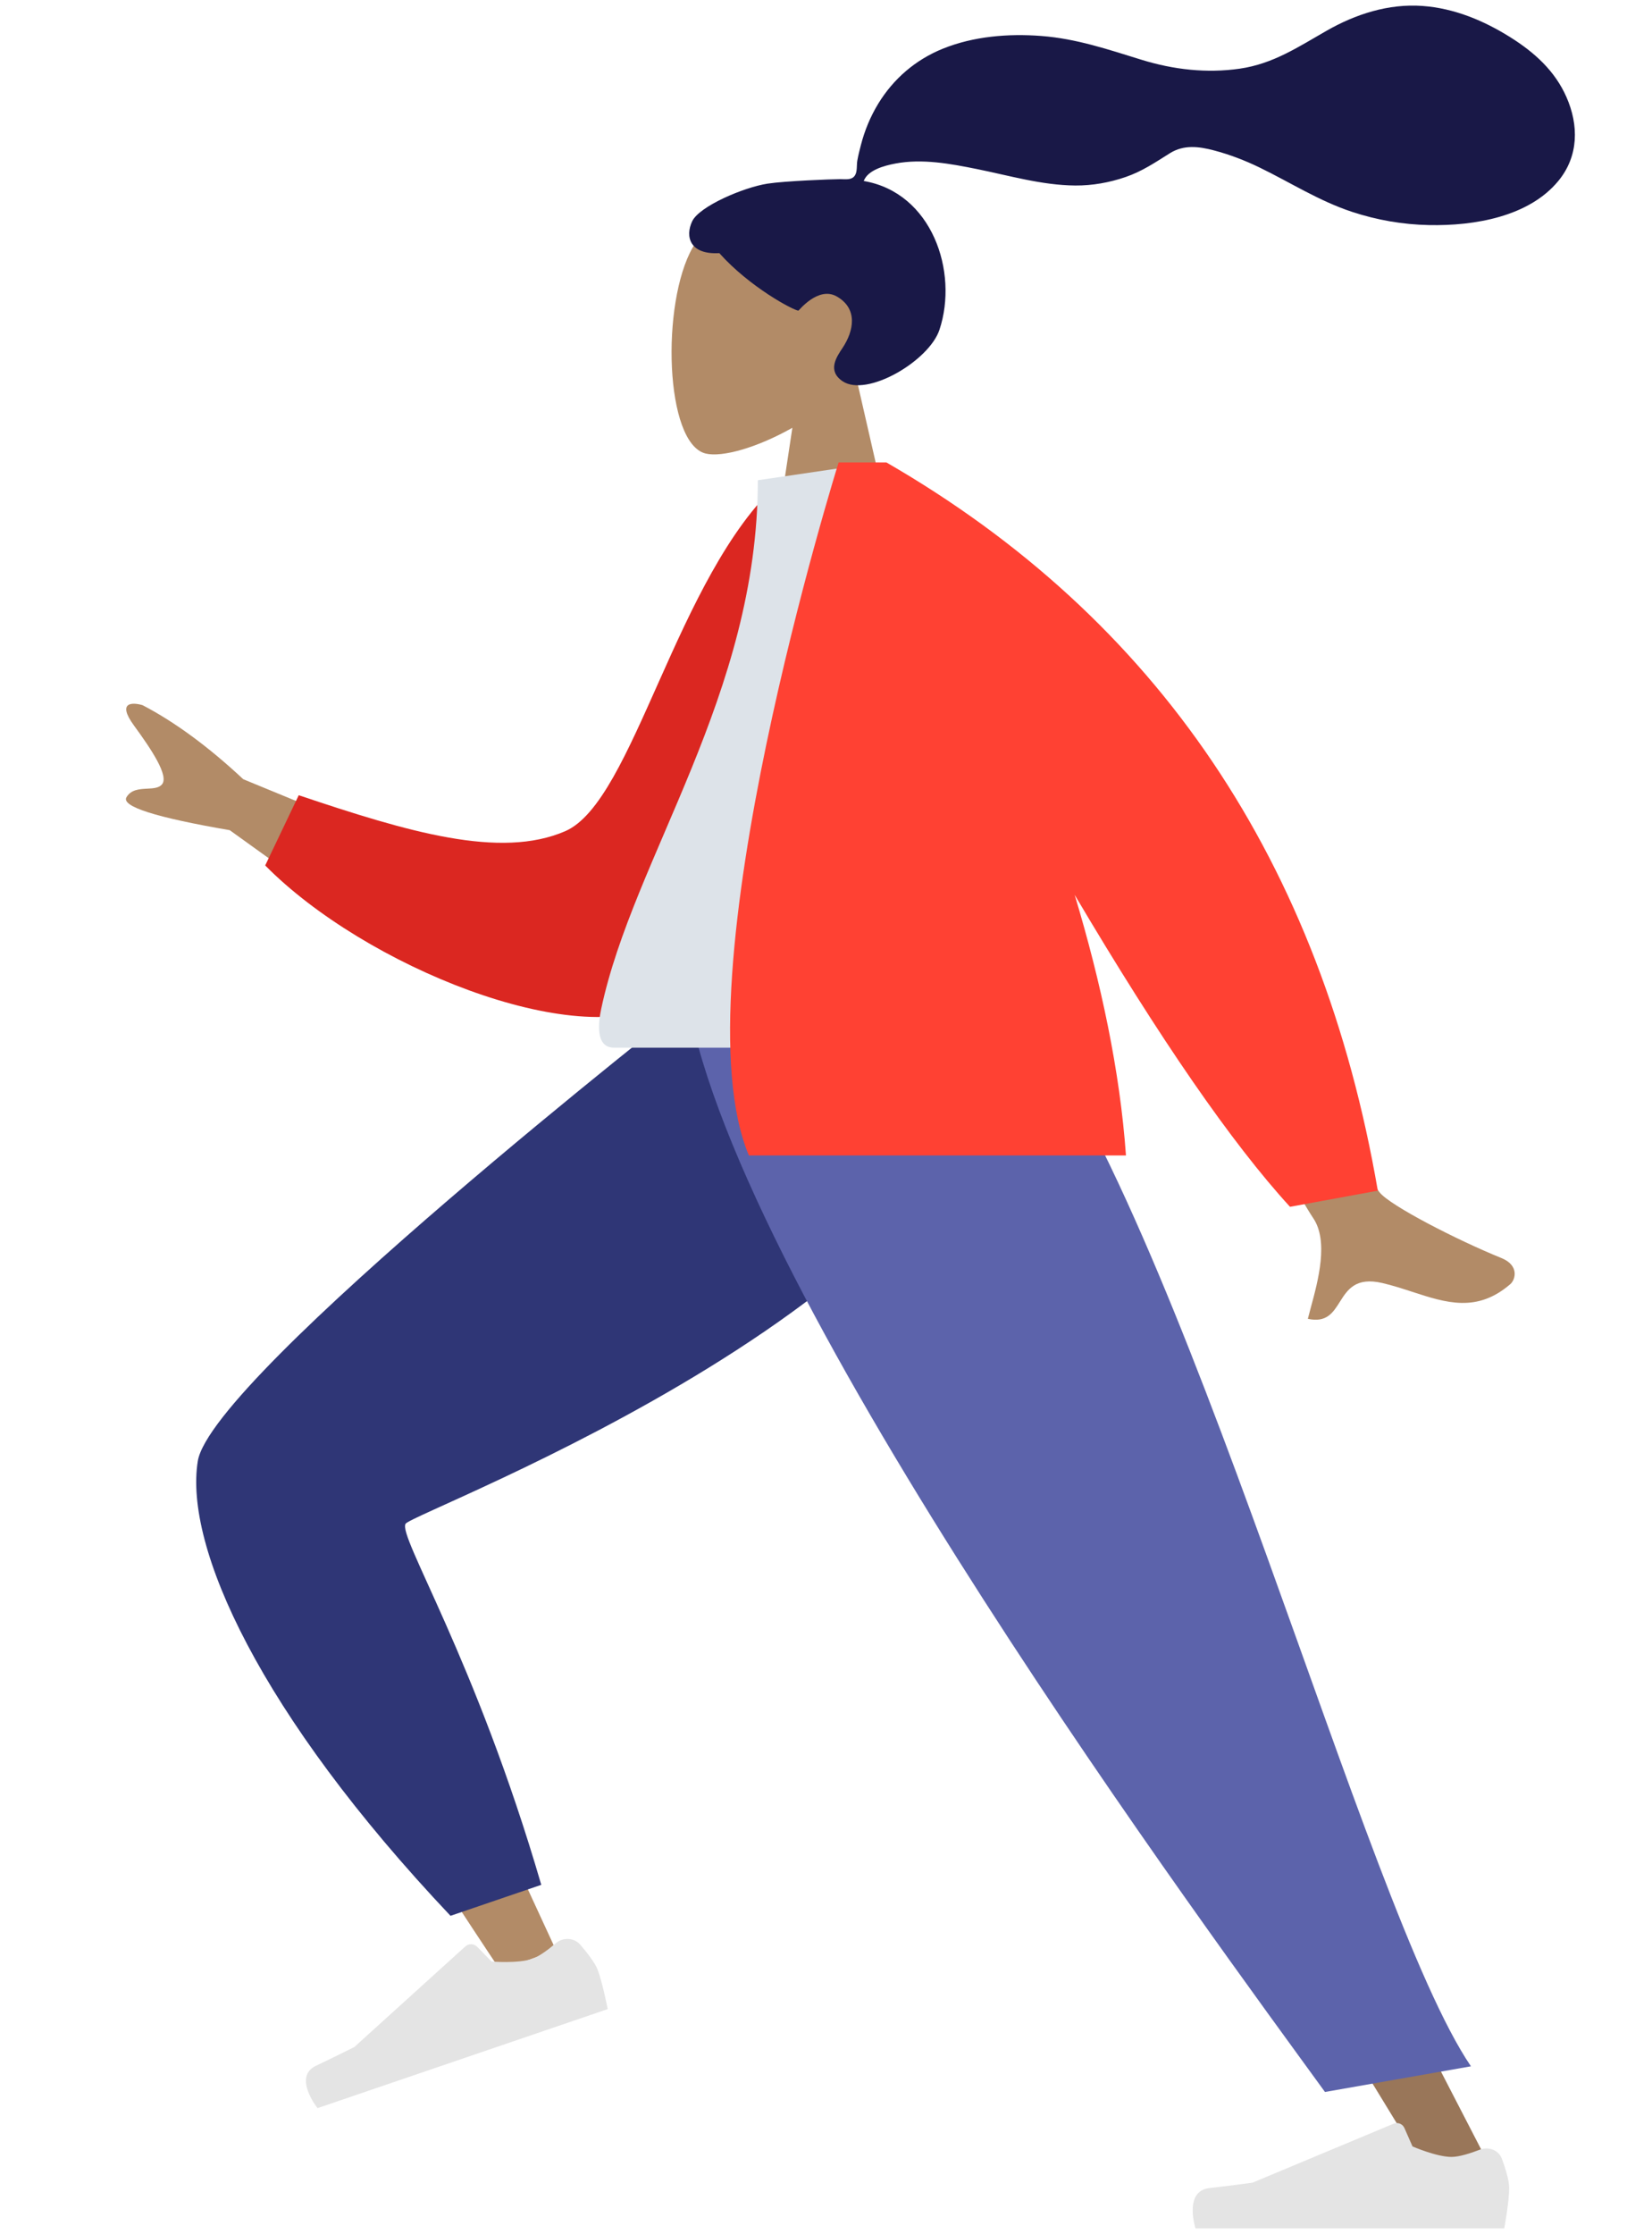 <svg width="199" height="269" viewBox="0 0 199 269" fill="none" xmlns="http://www.w3.org/2000/svg">
<path fill-rule="evenodd" clip-rule="evenodd" d="M95.448 51.505C91.177 53.917 86.981 55.082 85.012 54.607C80.073 53.413 79.619 36.48 83.44 29.805C87.262 23.129 106.908 20.219 107.898 33.446C108.242 38.036 106.185 42.133 103.146 45.476L108.595 69.277H92.767L95.448 51.505Z" fill="#B28B67"/>
<path fill-rule="evenodd" clip-rule="evenodd" d="M92.462 22.11C94.548 21.79 100.165 21.57 101.2 21.57C101.862 21.57 102.58 21.711 102.972 21.142C103.293 20.675 103.175 19.886 103.271 19.345C103.382 18.716 103.54 18.096 103.7 17.477C104.155 15.715 104.843 14.039 105.805 12.465C107.611 9.513 110.257 7.2 113.596 5.854C117.285 4.368 121.458 4.028 125.425 4.33C129.671 4.652 133.514 5.965 137.522 7.201C141.342 8.379 145.342 8.843 149.337 8.268C153.362 7.688 156.404 5.644 159.799 3.703C163.274 1.717 167.246 0.417 171.355 0.716C175.191 0.995 178.726 2.479 181.897 4.462C184.865 6.317 187.313 8.548 188.695 11.689C190.182 15.068 190.181 18.777 187.736 21.763C184.191 26.091 177.611 27.211 172.136 27.099C168.97 27.035 165.86 26.494 162.87 25.508C158.883 24.194 155.438 21.966 151.708 20.159C149.958 19.311 148.148 18.615 146.252 18.113C144.411 17.626 142.599 17.402 140.932 18.444C139.17 19.546 137.59 20.629 135.574 21.319C133.639 21.981 131.59 22.351 129.529 22.336C125.519 22.307 121.566 21.137 117.671 20.352C114.495 19.713 111.097 19.075 107.859 19.69C106.507 19.947 104.534 20.476 104.046 21.792C112.259 23.187 115.485 32.707 113.17 39.695C111.92 43.467 104.408 47.876 101.487 45.893C99.636 44.637 100.76 42.988 101.487 41.899C102.879 39.814 103.356 37.136 100.779 35.684C98.557 34.433 96.221 37.406 96.176 37.402C95.566 37.357 90.288 34.56 86.652 30.478C83.064 30.677 82.52 28.461 83.377 26.648C84.233 24.835 89.579 22.554 92.462 22.11Z" fill="#191847"/>
<path fill-rule="evenodd" clip-rule="evenodd" d="M121.36 120.575C120.171 135.785 43.566 180.565 43.119 181.821C42.821 182.659 66.963 234.777 66.963 234.777L60.267 237.215C60.267 237.215 23.236 182.019 25.138 176.138C27.861 167.717 84.576 120.737 84.576 120.737L121.36 120.575Z" fill="#B28B67"/>
<path fill-rule="evenodd" clip-rule="evenodd" d="M65.201 226.93L54.268 230.66C31.214 206.283 22.177 186.169 23.825 175.921C25.473 165.673 83.057 120.613 83.057 120.613L122.144 120.613C120.811 155.836 49.807 181.956 48.857 183.457C47.907 184.958 57.254 199.659 65.201 226.93Z" fill="#2F3676"/>
<path fill-rule="evenodd" clip-rule="evenodd" d="M66.951 233.959C67.806 233.229 69.142 233.258 69.895 234.135C70.722 235.098 71.661 236.3 71.979 237.118C72.589 238.689 73.201 241.893 73.201 241.893C71.257 242.556 38.248 253.815 38.248 253.815C38.248 253.815 35.246 250.059 38.051 248.721C40.856 247.383 42.692 246.45 42.692 246.45L56.065 234.335C56.466 233.972 57.103 234.001 57.493 234.4L59.213 236.166C59.213 236.166 62.392 236.427 64.091 235.848C64.952 235.554 66.063 234.716 66.951 233.959Z" fill="#E4E4E4"/>
<path fill-rule="evenodd" clip-rule="evenodd" d="M112.552 120.575L146.678 197.354L180.218 262.263H172.305L85.728 120.575H112.552Z" fill="#997659"/>
<path fill-rule="evenodd" clip-rule="evenodd" d="M178.258 258.817C179.314 258.41 180.538 258.864 180.925 259.928C181.352 261.101 181.798 262.536 181.798 263.41C181.798 265.081 181.204 268.289 181.204 268.289C179.135 268.289 144.008 268.289 144.008 268.289C144.008 268.289 142.558 263.796 145.682 263.438C148.806 263.08 150.872 262.791 150.872 262.791L167.874 255.688C168.377 255.478 168.956 255.709 169.175 256.208L170.15 258.424C170.15 258.424 173.042 259.688 174.85 259.688C175.774 259.688 177.142 259.248 178.258 258.817Z" fill="#E4E4E4"/>
<path fill-rule="evenodd" clip-rule="evenodd" d="M177.19 248.779L159.606 251.869C146.011 233.137 89.114 156.331 82.876 120.575H122.02C142.853 146.423 164.231 229.737 177.19 248.779Z" fill="#5C63AB"/>
<path fill-rule="evenodd" clip-rule="evenodd" d="M29.302 93.816L53.199 103.651L45.568 112.812L27.672 99.952C18.732 98.414 14.587 97.092 15.234 95.987C15.781 95.055 16.797 95.002 17.733 94.954C18.462 94.916 19.143 94.881 19.515 94.435C20.363 93.415 18.268 90.266 16.143 87.358C14.018 84.449 16.01 84.555 17.176 84.902C21.074 86.936 25.116 89.907 29.302 93.816ZM136.294 108.873L149.808 106.36C158.973 128.998 164.437 141.404 166.2 143.577C167.493 145.171 175.466 149.275 180.862 151.467C183.028 152.347 182.563 154.062 181.928 154.611C177.92 158.073 174.195 156.859 170.14 155.539C168.966 155.156 167.764 154.765 166.52 154.475C163.3 153.726 162.32 155.278 161.394 156.745C160.574 158.043 159.796 159.275 157.543 158.783C157.645 158.369 157.771 157.905 157.907 157.404C158.785 154.165 160.081 149.388 158.159 146.613C157.173 145.189 149.884 132.609 136.294 108.873Z" fill="#B28B67"/>
<path fill-rule="evenodd" clip-rule="evenodd" d="M99.564 58.975L93.861 58.058C81.44 69.35 76.371 96.478 68.094 100.069C60.267 103.464 49.173 100.179 35.986 95.743L31.947 104.199C43.929 116.347 69.455 126.611 79.802 120.752C96.344 111.384 100.163 77.925 99.564 58.975Z" fill="#DB2721"/>
<path fill-rule="evenodd" clip-rule="evenodd" d="M124.423 126.137C124.423 126.137 90.125 126.137 73.965 126.137C71.659 126.137 72.094 123.017 72.427 121.443C76.274 103.272 91.29 83.684 91.29 57.819L105.844 55.68C117.883 73.825 122.046 96.165 124.423 126.137Z" fill="#DDE3E9"/>
<path fill-rule="evenodd" clip-rule="evenodd" d="M106.617 55.68H106.783C139.428 74.533 159.158 103.758 165.971 143.355L155.394 145.297C148.388 137.647 139.742 125.129 129.456 107.74C132.612 118.215 134.916 128.958 135.634 139.116H90.214C81.421 118.291 101.02 55.68 101.02 55.68H104.156H106.617Z" fill="#FF4133"/>
</svg>
